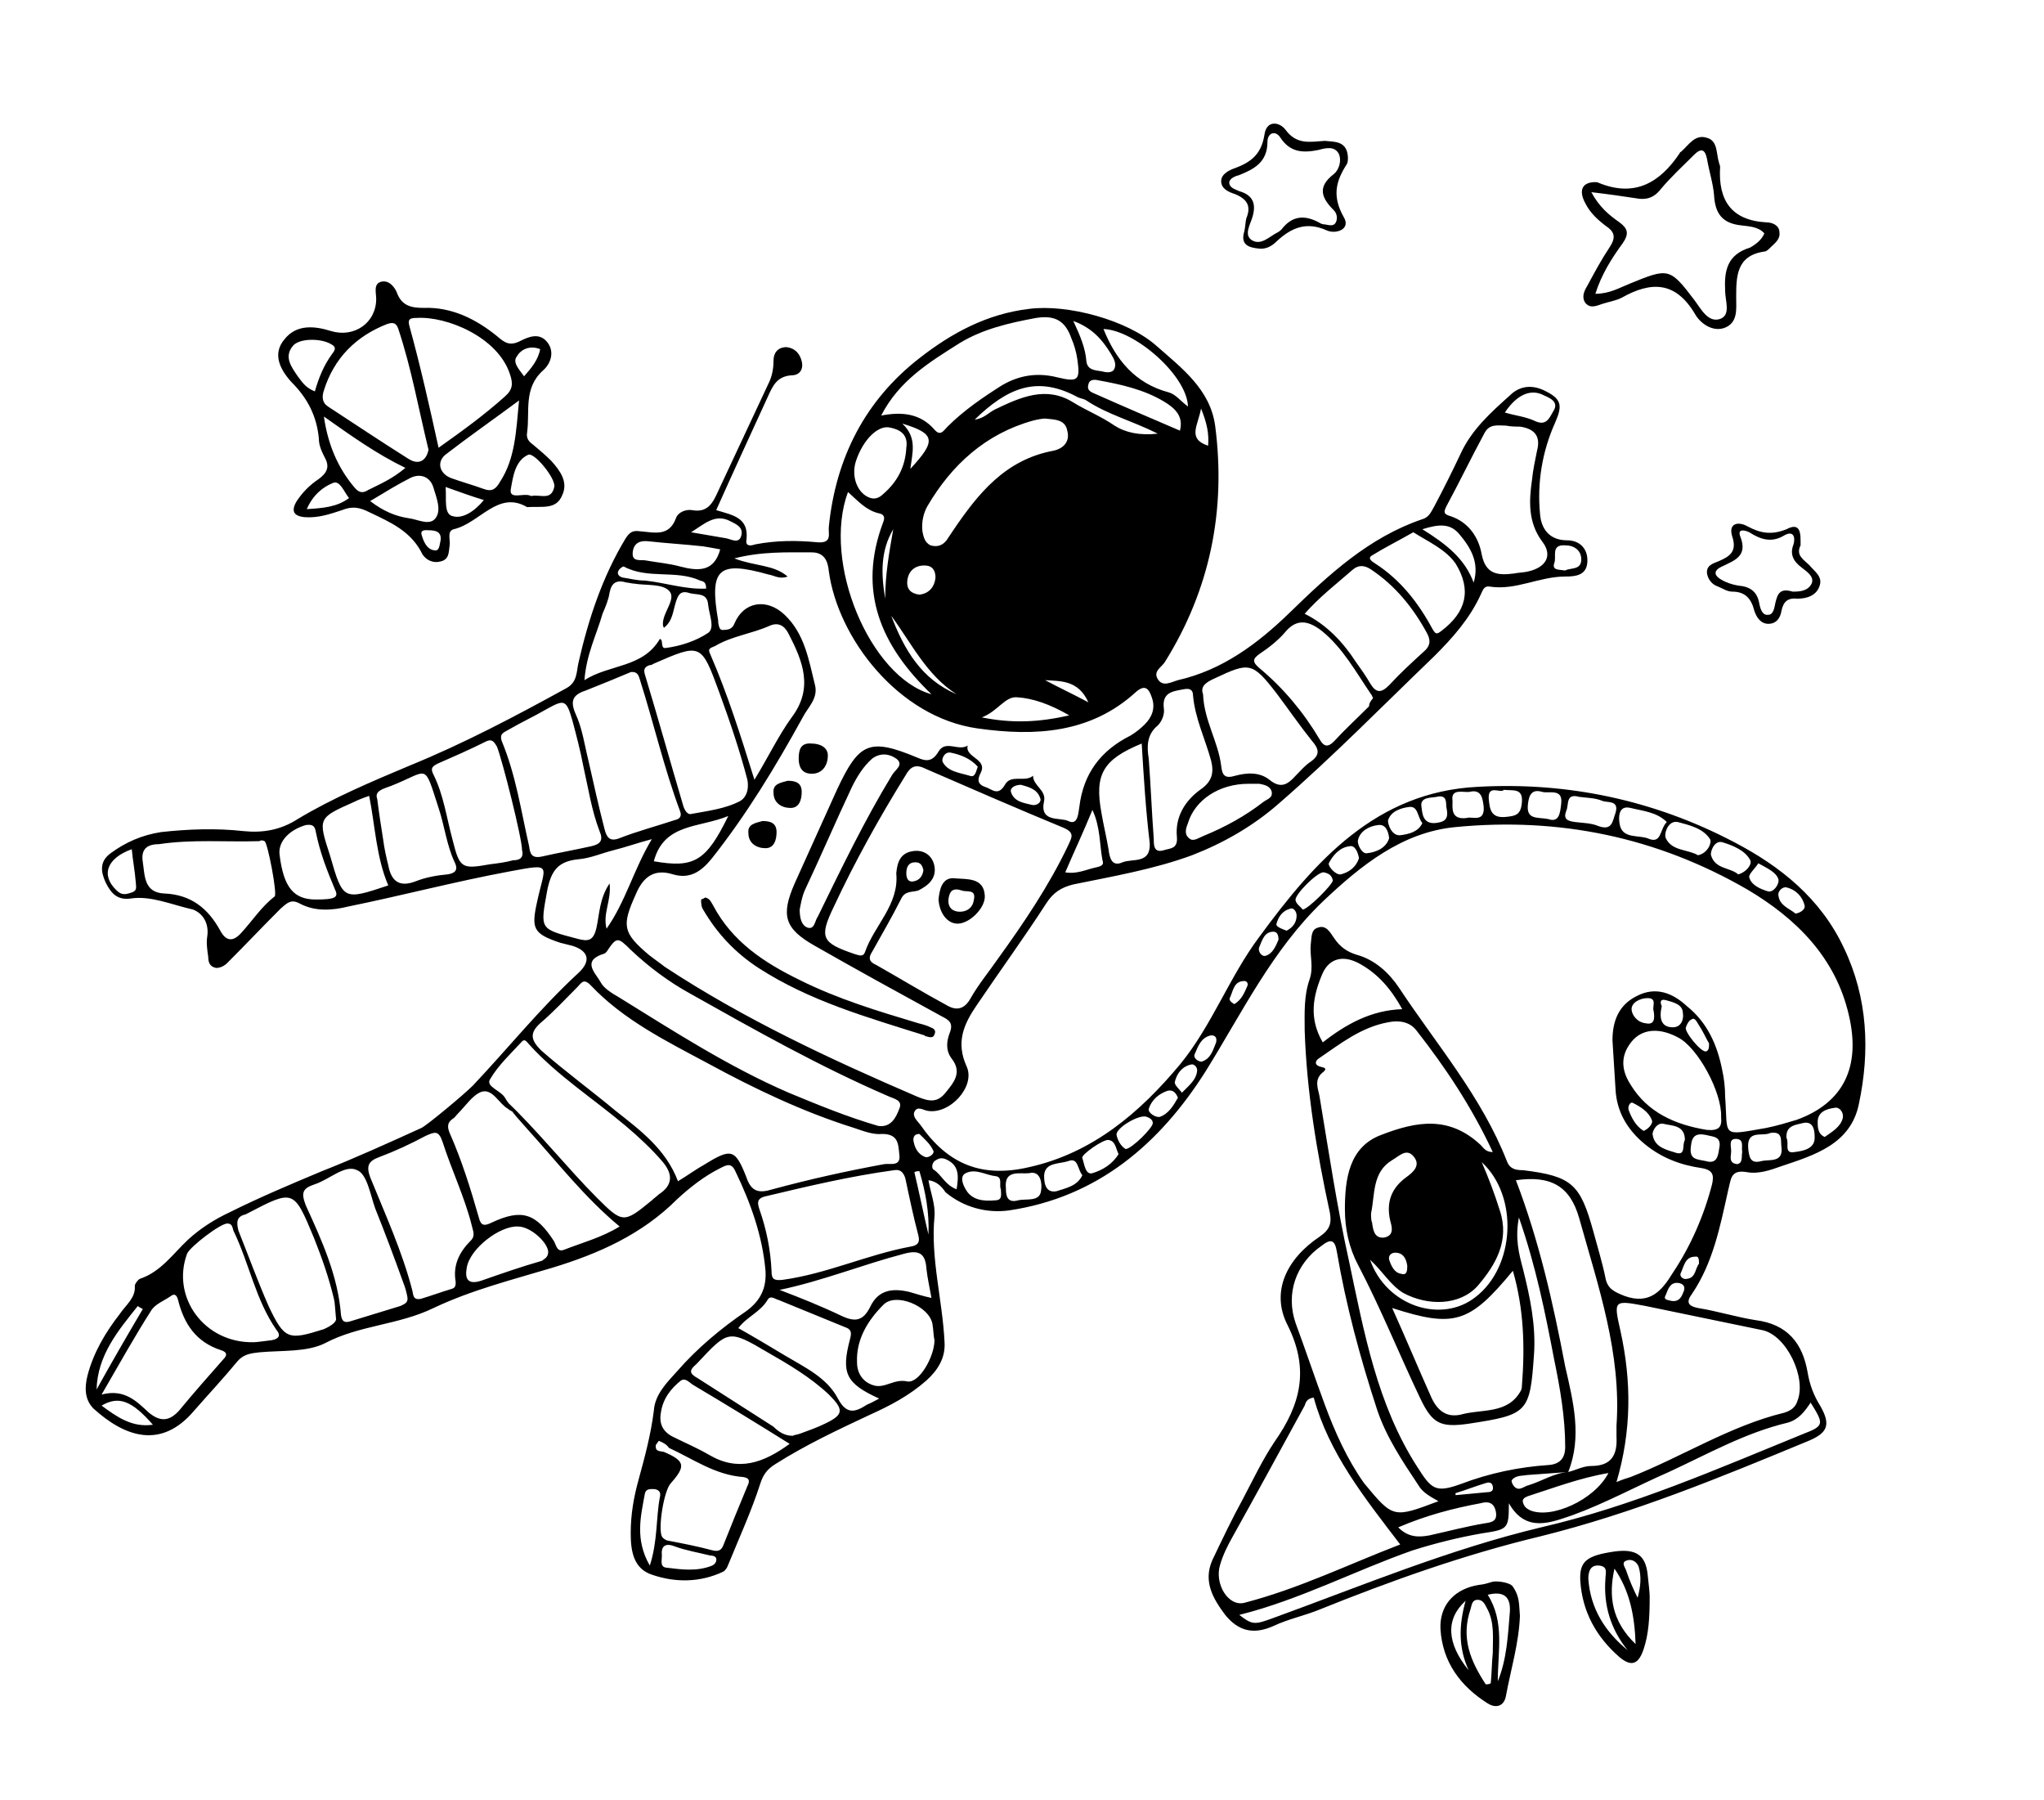 <?xml version="1.0" encoding="utf-8"?>
<!-- Generator: Adobe Illustrator 22.0.1, SVG Export Plug-In . SVG Version: 6.00 Build 0)  -->
<svg version="1.1" id="Layer_1" xmlns="http://www.w3.org/2000/svg" xmlns:xlink="http://www.w3.org/1999/xlink" x="0px" y="0px"
	 viewBox="0 0 203.2 178.9" style="enable-background:new 0 0 203.2 178.9;" xml:space="preserve">
<g>
	<path d="M92.3,117.3c0.2,1.2,0.7,2.4,0.6,3.6c-0.4,4.2,0.8,8.3,1,12.5c0.1,1.6-0.7,2.8-1.8,3.8c-1.7,1.5-3.6,2.5-5.6,3.4
		c-3.2,1.5-6.4,3-9.4,4.9c-0.8,0.5-1.2,1-1.5,1.9c-0.9,2.8-2.1,5.4-3.2,8.1c-0.1,0.3-0.3,0.6-0.5,0.7c-2.3,1.1-4.8,1.1-7.1,0.3
		c-1.8-0.6-2.1-2.3-2.1-4.1c0-1.9,0.3-3.6,0.8-5.4c0.6-2.2,1.2-4.4,1.5-6.8c0.1-1.6,1.3-2.8,2.3-3.9c2-2.3,4.4-4.3,6.9-6
		c1.5-1.1,2-2.4,1.9-4c-0.3-3.5-1.5-6.8-3-9.9c-0.4-0.9-0.9-0.6-1.5-0.3c-1.6,0.8-3,1.9-4.3,3.1c-3.5,3.5-7.8,5.4-12.4,6.8
		c-4,1.2-8,2.2-11.8,4c-3.5,1.7-7.4,1.7-10.8,3.5c-1.8,0.9-4.3,0.7-6.5,0.9c-0.9,0.1-1.6,0.2-2.2,0.9c-1.4,1.7-2.9,3.3-4.3,4.9
		c-3.3,3.9-6.9,2.6-10-0.2c-0.9-0.9-0.9-2.1-0.6-3.3c0.6-2.3,1.8-4.3,3.2-6.1c0.6-0.9,1.6-1.6,1.5-2.8c0-0.2,0.3-0.6,0.5-0.7
		c2.1-0.7,3.3-2.5,4.8-3.9c1.2-1.1,2.6-2,4.1-2.7c3-1.5,6.1-2.8,9.2-4.1c3.3-1.3,6.6-2.8,9.9-4.3c0.6-0.3,4.2-3.3,5.1-4.2
		c3.5-3.7,6.7-7.7,10.5-11.2c1.3-1.2,1-2.2-0.6-2.7c-0.4-0.1-0.8-0.2-1.2-0.3c-2.7-0.9-2.9-1.4-2.3-4.1c0.8-3.7,1.6-3.8-2.7-3
		c-5.4,1-10.7,2.4-16.1,3.5c-1.6,0.4-3.3,0.5-4.8-0.3c-0.9-0.5-1.3,0-1.9,0.5c-1.8,1.8-3.5,3.6-5.3,5.4c-0.3,0.3-0.7,0.5-1.1,0.5
		c-0.6-0.1-0.8-0.5-0.8-1.1c-0.1-0.7-0.2-1.4-0.1-2c0.2-1.3-0.4-2.3-1.4-2.7C17,89.9,15,89,13,89.3c-1.4,0.2-2-0.6-2.5-1.6
		c-0.5-1.1-0.6-2.1,0.5-2.9c1.5-1.1,3.1-1.8,5-2.1c2.7-0.3,5.5-0.4,8.2-0.1c1.9,0.2,3.7-0.1,5.4-1.2c3.5-2.1,7.3-3.7,11.1-5.3
		c5.4-2.2,10.5-4.9,15.6-7.7c1.1-0.6,1-1.6,1.2-2.5c1-4.4,2.4-8.6,4.7-12.4c0.4-0.6,0.7-0.8,1.4-0.7c1.4,0.1,2.9,0.6,3.6-1.3
		c0.2-0.6,1-0.9,1.6-0.8c1.6,0.3,2.1-0.8,2.6-1.9c1.7-3.6,3.4-7.3,5.1-10.9c0.3-0.7,0.4-1.4,0.4-2.1c0-0.7,0.4-1.3,1.3-1.3
		c0.8,0.1,1.3,0.6,1.5,1.4c0.2,0.8-0.2,1.4-1,1.4c-1.5,0.1-1.9,1.1-2.4,2.2c-1.7,3.7-3.4,7.4-5.1,11.2c1.6,0.5,3.3,0.7,3,3
		c-0.1,0.7,0.6,0.5,0.9,0.4c2.1-0.4,4.1-0.4,6.2-0.2c1.5,0.1,1-0.9,1.1-1.6c0.7-6.8,3.6-12.5,9-16.7c3.2-2.5,6.7-4.4,10.9-4.9
		c3.8-0.5,9.8,1.1,12.7,3.7c2.5,2.2,5.3,4.3,5.8,7.9c1.1,8.4-0.5,16.3-5,23.5c-0.3,0.5-1.2,0.9-0.7,1.7c0.5,0.8,1.3,0.3,2,0.1
		c4.4-1,7.9-3.6,11.1-6.7c3.9-3.8,7.9-7.5,13.2-9.3c0.7-0.2,0.9-0.8,1.2-1.3c0.9-1.7,1.8-3.5,2.6-5.2c1.1-2.4,3-4.1,4.9-5.8
		c1-1,2.3-1.1,3.6-0.4c1.6,0.8,1.6,1.5,0.9,3.1c-1.3,2.9-1.8,6-1.5,9.1c0.1,1.3,0.8,2.6,2.7,2.6c1.2,0,2.1,0.8,2,2.2
		c-0.1,1.3-1.2,1.4-2.2,1.4c-2.6,0-4.9,1.4-7.5,1c-0.6-0.1-0.7,0.4-0.9,0.8c-1.1,2.4-2.8,4.3-4.6,6.1c-5.1,4.9-10.1,10-15.4,14.6
		c-2.6,2.3-5.6,4-8.7,5.2c-3.8,1.4-7.9,2.1-11.8,2.9c-1.2,0.3-2,0.8-2.7,1.9c-2.2,3.4-4.6,6.7-6.9,10.1c-1.3,1.9-2.1,3.7-1,6.1
		c0.9,2-1.7,4.8-3.9,4.4c-0.5-0.1-1-0.5-1.3,0.1c-0.2,0.5,0.3,0.9,0.6,1.3c2.7,3.9,6.1,5.3,10.8,4.2c6.3-1.4,11-5.4,15-10.2
		c3.2-3.9,4.9-8.7,7.9-12.7c5.5-7.5,11.6-14.4,21.7-14.9c8.9-0.5,17.5,1.3,25.5,5.5c4.6,2.4,8.6,5.6,10.9,10.5
		c2.4,5,2.6,10.3,1.5,15.5c-0.8,4-4.4,5.1-7.7,6.2c-1.1,0.4-2.3,0.8-3.4,0.6c-1.7-0.3-1.6,0.7-1.9,1.8c-0.8,3.6-1.5,7.2-3.6,10.3
		c-0.6,0.8-0.4,1.2,0.6,1.4c1.9,0.3,3.8,0.9,5.7,1.2c3.2,0.4,4.7,2.3,5.2,5.2c0.2,1.2,0.6,2.3,1.3,3.4c1,1.8,0.7,2.6-1.2,3.4
		c-8.7,3.6-17.4,7.2-26.7,9.5c-7.5,1.8-14.8,4.4-22,7.3c-1.5,0.6-3,0.9-4.5,1.6c-2,0.9-3.5,0.5-4.8-1.1c-1.2-1.6-2.2-3.3-1.3-5.4
		c1-2.1,2-4.2,3.1-6.2c1-1.9,1.9-3.8,3.1-5.6c2.6-3.7,3.5-7.2,1.3-11.6c-1.7-3.3-0.1-6.6,3.2-8.8c1-0.7,1.2-1.3,1-2.4
		c-1.3-6-2.3-12-2.5-18.1c0-1.7-0.1-3.4,0.5-5.1c0.4-1.2,0-2.3,0.1-3.4c0.1-0.7,0-1.5,0.7-1.7c0.8-0.3,1.2,0.4,1.6,1
		c0.6,0.9,1.3,1.4,2.3,1.7c1.8,0.5,3.2,1.8,4.2,3.3c3.7,5.6,8.2,10.8,10.7,17.2c0.3,0.8,0.9,0.9,1.6,0.9c4.9,0.6,5.7,1.4,7,6.1
		c0.4,1.5,0.9,3.1,1.2,4.6c0.2,1.1,0.9,1.4,1.9,1.8c2.5,0.9,3.7-0.5,4.8-2.3c1.8-2.7,3.1-5.7,3.9-8.8c0.2-0.9,0.1-1.4-1-1.6
		c-2.1-0.3-4-1-5.7-2.4c-1.7-1.4-2.8-3.2-2.9-5.5c-0.1-1.6-0.2-3.2-0.3-4.8c0-1.9,0.6-3.5,2.4-4.4c1.9-1,3.6-0.3,5,1
		c2,1.6,3,3.8,3.5,6.3c0.2,0.9,0.3,1.8,0.3,2.7c0.3,4-0.5,3.9,4.1,3.1c1-0.2,2-0.5,3-0.8c4.7-1.7,6.4-5.3,5.2-10.4
		c-1.3-5.7-5.2-9.6-10.1-12.5c-9-5.2-18.7-7.2-29-6.2c-5.3,0.5-9.4,3.8-13.2,7.4c-5,4.8-8,11-11.6,16.8
		c-4.6,7.3-10.8,12.6-19.6,13.9c-2.2,0.3-4.5-0.3-6.3-1.8C93.6,117.9,93.1,117.4,92.3,117.3z M51.3,110.6c-0.3-0.1-0.6-0.2-0.8-0.4
		c-0.9-0.5-1.5-2-2.6-1.7c-0.9,0.3-1.6,1.4-2.4,2.2c-0.2,0.2-0.3,0.4-0.5,0.5c-0.6,0.4-0.5,0.9-0.3,1.4c1.2,2.7,2.1,5.6,2.9,8.4
		c0.2,0.8,0.5,0.9,1.3,0.5c3-1.4,4.4-0.9,6.2,1.9c0.2,0.4,0.3,1.1,1,0.8c1.8-0.7,3.7-1.2,5.5-2.3c-3.5-2.9-6.2-6.4-9.1-9.6
		c-0.5-0.6-2-2.1-2.2-2.9c2.9,2.7,6.2,6.8,9,9.6c2.6,2.6,2.7,2.6,5.5,0.3c0.2-0.2,0.5-0.4,0.7-0.6c1.4-0.9,1.4-2,0.4-3.2
		c-1.1-1.3-2.4-2.5-3.7-3.6c-3.2-2.7-6.8-5-9.6-8.1c-0.2-0.2-0.4-0.6-0.7-0.3c-1.1,1.2-2.4,2.4-3.2,3.8c-0.4,0.7,1.1,1.1,1.5,1.8
		C50.6,109.8,51,110.1,51.3,110.6z M155.9,146.3c0.8-0.2,1.5-0.6,2.3-0.6c2,0,2.6-1.1,2.5-2.9c0-0.4,0-0.7,0-1.1
		c0.5-7.2-1.8-13.8-3.7-20.6c-0.9-3.2-2.8-4.3-6.3-3.8c2.3,6,3.7,12.2,4.9,18.5C156.4,139.3,157.3,142.8,155.9,146.3
		c-1.4,0.1-2.8,0.2-4.1,0.3c-0.5,0.1-1.1,0-1.5,0.5c-0.1,0.1,0.1,0.5,0.2,0.6c0.5,0.6,1,0,1.5-0.1
		C153.3,147.2,154.5,146.4,155.9,146.3z M78.3,57.3c-0.8,0.3-1.3-0.1-1.9-0.2c-5-1.4-5.9-0.6-5,4.6c0,0.1,0,0.1,0,0.2
		c0.1,0.4,0.1,0.8,0.6,0.7c0.4,0,0.8-0.1,1-0.6c0.9-2.2,3.2-2.6,5-0.9c2,1.9,2.4,4.5,3,6.9c0.4,1.4-0.7,2.3-1.2,3.3
		c-2.7,4.9-5.6,9.7-9.1,14.1c-1,1.2-2.1,2-3.8,1.5c-1.9-0.6-3,0.3-3.7,2c-1.4,3.1-1.3,3.8,1.3,6c0.5,0.4,1.1,0.8,1.6,1.2
		c7.9,5.2,16.5,9.2,25.1,12.9c1.2,0.5,2,0.6,2.8-0.4c0.8-1,1.7-2,0.6-3.4c-0.6-0.8-0.5-1.7-0.2-2.5c0.4-1,0-1.3-0.8-1.7
		c-4.2-2.3-8.4-4.6-12.6-7c-3-1.7-3.4-3-2-6.2c1.4-3.1,2.8-6.2,4.2-9.3c2.2-4.7,3.2-5.2,8-3.2c0.9,0.4,1.5,0.4,2.1-0.6
		c0.7-1.2,2,0,2.9-0.6c-0.3,1.2,2,1.3,1.3,2.7c-0.3,0.6-0.4,1.1,0.4,1.4c0.7,0.2,1.3,1,2-0.2c0.6-1.1,2-0.2,2.8-0.9
		c0,1,1.3,1.4,1.1,2.5c-0.5,2.2,1.6,1.6,2.4,2c1,0.5,1-0.9,1.1-1.4c0.4-3.3,2.1-5.6,5.1-7.1c0.5-0.3,1-0.7,1.4-1.1
		c0.7-0.7,1.1-1.6,0.7-2.7c-0.3-0.9-0.7-1.3-1.6-0.5c-4.5,4.1-10,4.4-15.7,3.6c-7.9-1.1-13.9-9-14.8-15.6c-0.1-1.1-0.5-1.9-1.7-1.9
		c-2.5,0-5-0.1-7.7,0.6C75.1,56.3,76.9,56.1,78.3,57.3z M89.1,86.8c0.1-1.1,0.4-2,1.6-2.2c1.1-0.2,2,0.4,2.2,1.5
		c0.2,1.2-0.6,1.9-1.6,2.4c-0.6,0.2-1.3,0-1.7,0.8c-0.9,1.8-1.9,3.5-2.9,5.3c-0.4,0.6-0.3,1,0.4,1.3c2.3,1.3,4.6,2.7,7,4
		c1,0.6,1.8,0.4,2.4-0.7c0.8-1.4,1.8-2.6,2.7-3.9c2.6-3.6,5.1-7.3,7-11.3c0.3-0.7,0.7-1.2-0.4-1.7c-4.6-1.9-9.2-3.9-13.8-5.9
		c-1-0.5-1.5-0.2-2,0.7c-2.6,4.2-5,8.5-7.1,13c-1.5,3.1-1.2,3.6,2,4.7c0.4,0.1,0.9,0.4,1.1-0.2C86.9,92,89.4,89.9,89.1,86.8z
		 M151,121c-0.4,2.1,0,3.6,0.4,5.1c0.7,2.8,1.3,5.6,1.1,8.5c-0.4,5.8-0.6,6-6.5,6.9c-2.8,0.4-3.6,0-4.8-2.5
		c-2.1-4.4-3.9-8.9-6.2-13.3c-0.9-1.7-1.3-3.6-1.3-5.5c0-3,0.4-6.2,3.6-7.4c3.6-1.4,6.8-1.9,9.9,1c0.3,0.3,0.5,0.7,1.2,0.7
		c-2.1-4.5-4.7-8.4-7.6-12.1c-0.7-0.9-1.8-1-2.8-0.8c-2.7,0.5-4.7,2.1-6.9,3.6c-0.3,0.2-0.5,0.6,0.1,0.8c0.3,0.1,0.8,0.1,0.4,0.5
		c-1.1,0.8-0.5,1.8-0.4,2.6c0.9,5.4,1.7,10.8,2.9,16.2c1.5,7.1,2.8,14.3,6.8,20.5c1.4,2.2,1.8,2.6,4.3,1.7c2.9-1.1,5.8-1.7,8.8-1.9
		c1.1-0.1,1.6-0.7,1.6-1.8c0-2.9-0.5-5.8-1.1-8.7C153.6,130.4,152.7,125.9,151,121z M67.4,117.4c1-0.6,1.8-1.2,2.7-1.7
		c2.6-1.6,3-1.5,4.1,1.3c0.5,1.5,1.3,1.6,2.6,1.2c3.7-1,7.3-1.8,11.1-2.5c0.6-0.1,1.7,0.3,1.5-1c-0.1-1-0.1-2-1.7-2
		c-0.9,0.1-1.9-0.3-2.8-0.6c-5.1-1.6-9.9-3.9-14.5-6.4c-4.1-2.2-8.4-4.3-11.7-7.8c-0.7-0.7-0.9-0.2-1.3,0.2
		c-1.2,1.2-2.4,2.5-3.7,3.6c-1.1,1-0.9,1.7,0.1,2.7c2.4,2.1,5,4,7.4,6C63.6,112.3,66.2,114.2,67.4,117.4z M160.7,147.3
		c0.7-0.3,1.1-0.4,1.4-0.5c5.1-2,9.9-5.1,15.3-6.4c0.6-0.2,1.1-0.5,1.3-1.2c0.9-2.3-1.1-6.5-3.5-7c-3.9-0.8-7.7-1.6-11.6-2.4
		c-3.2-0.6-3.2-0.6-2.5,2.5C162.2,137.3,162.2,142.2,160.7,147.3z M130.6,138.9c-0.7,0.1-0.8,0.5-0.9,0.8c-2.4,4.4-4.8,8.8-7.2,13.1
		c-0.5,0.9-0.9,1.7-1.2,2.7c-0.6,1.9,0.8,4.2,2.4,3.8c5.4-1.4,10.3-3.8,15.5-5.8C135.6,148.8,132.1,144.4,130.6,138.9z M87.3,111.9
		c1.3,0.2,1.8-0.9,2.1-1.7c0.4-0.9-0.6-1-1.2-1.3c-6.7-2.9-13.1-6.5-19.5-10.1c-2.2-1.2-4.2-2.7-6-4.4c-1.3-1.3-1.4-1.3-2.4,0.2
		c-0.1,0.1-0.2,0.2-0.3,0.2c-2.2,0.7-0.8,1.9-0.3,2.8c0.3,0.6,1.1,1.1,1.8,1.5c5.5,3.4,10.9,6.9,16.9,9.5
		C81.3,109.8,84.2,111,87.3,111.9z M143,149.2c-0.9-0.5-1.6-0.9-2-1.6c-1.6-2.4-3.2-4.8-4.1-7.5c-1.7-5.2-3.1-10.4-4-15.7
		c-0.2-1.2-0.6-1.3-1.5-0.6c-2.6,1.8-3.6,4.8-2.6,7.7c1,2.7,1.9,5.4,2.9,8.1c1,2.7,2.2,5.4,3.9,7.8
		C138.5,150.9,138.5,150.9,143,149.2z M88.9,116.3c-4.4,0.6-8.6,1.6-12.8,2.6c-0.9,0.2-0.8,0.7-0.6,1.3c0.7,2,1.1,4,1.2,6.1
		c0,0.8,0.2,1,1.1,0.9c4.4-0.6,8.4-2.5,12.7-3.3c0.6-0.1,1-0.3,0.8-1.1c-0.5-1.9-0.9-3.8-1.3-5.7C89.8,116.5,89.5,116.2,88.9,116.3z
		 M62.7,66.8c-1.4,0.6-2.9,1.2-4.4,1.8c-1.2,0.4-1.7,0.9-1.1,2.3c0.7,1.5,0.9,3.1,1.3,4.7c0.5,2.2,1,4.5,1.6,6.8
		c0.2,0.8,0.5,1.3,1.5,0.9c1.8-0.7,3.7-1.2,5.5-1.8c0.5-0.1,0.7-0.4,0.5-0.9c-1.6-4.3-2.6-8.7-4-13.1C63.5,67.2,63.4,66.7,62.7,66.8
		z M138.4,130c1.4,3.1,2.6,6,3.9,8.9c0.6,1.3,1.5,2,2.9,1.7c2.1-0.6,4.7,0,6-2.4c0.1-0.2,0.1-0.4,0.1-0.5c0.3-3.8,0.2-7.6-0.9-11.4
		C146.1,131.5,144.6,132,138.4,130z M41.8,129.1c1-0.3,2.1-0.7,3.1-1c0.4-0.1,0.4-0.4,0.4-0.7c-0.3-1.7,0.4-3,1.5-4.1
		c0.5-0.5,0.2-1,0.1-1.5c-0.7-2.8-2-5.5-2.9-8.3c-0.4-1.2-0.8-1-1.7-0.6c-1.5,0.8-3,1.5-4.6,2.1c-1.1,0.4-1.3,0.9-0.9,2
		c1.5,3.7,3.2,7.4,4.2,11.3C41.1,128.8,41.1,129.2,41.8,129.1z M87.6,41.3c2.1-0.4,3.9-0.2,5.3,1.4c0.6,0.7,0.9,0.1,1.3-0.3
		c1.6-1.6,3.5-2.9,5.4-4.1c1.7-1,3.5-1.3,5.5-0.8c2.1,0.5,2.3,0.3,2-1.8c-0.1-0.7-0.3-1.4-0.6-2.1c-0.6-1.7-1.6-2.3-3.5-2
		c-2.7,0.5-5.3,1.1-7.6,2.5C92.4,36,89.4,37.8,87.6,41.3z M74.3,77.5c-0.7-2.7-1.7-5.7-2.8-8.7c-1.8-4.9-1.8-4.9-6.6-2.8
		c-0.1,0.1-0.2,0.1-0.3,0.1C64,66.3,64,66.6,64.1,67c1.3,4.3,2.5,8.6,3.8,13c0.1,0.4,0.4,1,0.8,0.9c1.6-0.3,3.4-0.5,4.9-1.3
		C74.1,79.3,74.5,78.6,74.3,77.5z M149.7,42.3c-0.8,0-1.6-0.2-2.1,0.7c-1.3,2.4-2.5,4.9-3.8,7.3c-0.3,0.6-0.3,0.8,0.4,1
		c1.8,0.6,2.8,2.1,3.1,3.8c0.4,2,1.6,2.1,3.2,1.9c0.5-0.1,1-0.1,1.4-0.2c1.8-0.4,2.5-1.6,1.4-3c-1.4-1.9-1.3-4-1-6.1
		c0.1-1,0.3-1.9,0.5-2.9c0.4-1.5-0.3-2.2-1.7-2.4C150.7,42.4,150.2,42.4,149.7,42.3z M54,85.1c1.3-0.3,3-0.6,4.8-1
		c0.9-0.2,1.2-0.6,0.8-1.5c-0.8-2.1-1.1-4.2-1.6-6.4c-0.3-1.6-0.7-3.1-1.1-4.6c-0.6-2.1-0.8-2.1-2.6-1.1c-1.2,0.7-2.5,1.3-3.7,2
		c-0.5,0.3-1,0.4-0.7,1.2c1.4,3.4,1.9,6.9,2.7,10.4C52.7,84.8,52.8,85.4,54,85.1z M40.5,128.9c-0.1-0.5-0.2-0.9-0.4-1.4
		c-0.9-2.5-1.8-4.9-2.8-7.4c-0.5-1.4-0.8-3.4-1.8-3.8c-1.2-0.6-2.7,0.9-4.2,1.4c-1.2,0.4-1.4,0.8-0.9,2.1c1.6,3.5,3.2,7,3.5,10.9
		c0.1,0.7,0.4,0.8,1,0.6c1.6-0.5,3.3-1,4.9-1.5C40.2,129.6,40.6,129.5,40.5,128.9z M14.2,85.7c0.2,1.3,0.1,3,2.1,3.1
		c2.7,0.1,4.4,1.5,5.6,3.7c0.6,1.1,1.3,1.1,2.1,0.2c1.1-1.2,2-2.6,3.3-3.6c0.3-0.2-0.7-5.4-1-5.5c-0.2-0.1-0.4-0.1-0.5,0
		c-3.3,0.1-6.7-0.2-10,0.3C14.5,83.9,14,84.5,14.2,85.7z M119.6,69c0.1,2.6,1.5,4.7,1.8,7.1c0.1,1,0.4,1.3,1.4,1
		c1.1-0.3,2.4-0.4,3.4,0.4c1.1,0.9,1.8,0.5,2.6-0.4c0.5-0.5,0.9-1,1.5-1.4c1-0.7,0.8-1.3,0.1-2.1c-1.2-1.5-2.3-3.1-3.5-4.7
		c-2.4-3.1-2.7-3.1-6.1-1.5C119.9,67.8,119.3,68.2,119.6,69z M75,77.5c1.4-2.3,2.4-4.4,3.7-6.2c2.2-2.9,1.1-5.6-0.3-8.3
		c-0.4-0.8-1-1.2-1.9-0.8c-1.8,0.8-3.7,1-5.4,2c-0.4,0.2-0.8,0.2-0.5,0.8C72.3,68.9,73.6,73,75,77.5z M33.4,131
		c-0.1-1-0.1-1.5-0.2-1.9c-0.5-2.1-1.2-4.1-2-6.1c-2-4.8-2-4.8-6.6-2.4c-0.1,0-0.1,0.1-0.2,0.1c-0.9,0.2-0.9,0.8-0.7,1.6
		c1,2.5,1.9,5,3,7.5c1.6,3.4,2,3.4,5.5,2.3C33.1,131.7,33.5,131.3,33.4,131z M129.7,61c2.2,1.1,3.8,2.8,5.1,4.8
		c0.5,0.7,1,1.4,1.4,2.1c0.6,1,1.1,1,1.9,0.2c1.1-1.2,2.2-2.2,3.4-3.3c0.6-0.5,0.8-1,0.4-1.8c-1.4-2.6-3.2-4.8-5.6-6.4
		c-0.6-0.4-1.2-0.5-1.8,0C132.9,58,131.2,59.3,129.7,61z M123.2,160.5c1.3,1,1.5,1,3.4,0.3c8.8-3.2,17.4-6.8,26.6-9
		c9.1-2.1,17.5-5.8,26.1-9.3c2.1-0.8,2-1,0.7-3.1c-0.6,0.9-1.2,1.7-2.3,2c-4.2,1-7.9,3.1-11.8,4.9c-3.2,1.4-6.3,3.1-9.6,4.3
		c-2.1,0.7-4.6,1.8-6.3-1.2c0,2.6-0.1,2.6-2.7,3c-2.3,0.4-4.7,1-6.9,1.7C134.7,156.1,129.2,159,123.2,160.5z M78.8,142.7
		c0.2-0.1,0.4-0.1,0.7-0.2c0.8-0.3,1.7-0.6,2.5-1c1.9-0.9,1.9-1.4,0.4-2.9c-1.8-1.7-4-3-6.1-4.2c-3.9-2.3-3.9-2.2-7,1.1
		c0,0-0.1,0.1-0.1,0.1c-0.7,0.6-0.7,0.9,0.2,1.4c2.5,1.6,5,3.2,7.5,4.8C77.4,142.3,78,142.7,78.8,142.7z M10.1,138.6
		c2.3-0.6,3.5,0.7,4.7,1.8c1.1,0.9,2,0.9,3-0.2c1.4-1.7,2.9-3.4,4.4-5.1c0.4-0.4,0.4-0.7-0.2-0.9c-2.5-0.8-3.7-2.6-4.3-5
		c-0.1-0.4-0.3-0.7-0.7-0.4c-0.7,0.5-1.6,0.8-2,1.5C13.4,132.8,11.9,135.5,10.1,138.6z M51.9,84.5c0-1.2-2-9.1-2.5-10.3
		c-0.3-0.5-0.5-0.8-1.1-0.5c-1.6,0.8-3.2,1.5-4.8,2.2c-0.6,0.3-0.7,0.5-0.4,1.1c1,2,1.3,4.3,1.9,6.5c0.7,2.8,0.9,2.9,3.7,2.4
		c0.8-0.1,1.6-0.2,2.3-0.4C51.6,85.5,52.1,85.3,51.9,84.5z M136.5,69.4c-0.1-0.2-0.1-0.3-0.2-0.4c-1.5-2.2-2.8-4.6-4.9-6.3
		c-1.3-1-2.5-1.3-3.7,0.2c-0.7,0.8-1.6,1.5-2.5,2.1c-0.7,0.5-0.7,0.8,0,1.4c2.4,2,4.4,4.4,6,7.1c0.4,0.7,0.8,0.8,1.4,0.2
		c1.1-1.2,2.3-2.3,3.5-3.5C136.1,69.9,136.3,69.6,136.5,69.4z M65.6,63.5c0.4,0.1,0,1,0.6,0.9c1.5-0.2,3-0.7,4.2-1.5
		c0.7-0.5,0.1-1.8,0-2.8c-0.1-1.3-1.2-0.9-2-1.2c-0.8-0.2-1,0.3-1.2,0.9c-0.3,0.9-0.3,1.9-1.2,2.6c-0.1-0.2-0.1-0.3-0.1-0.4
		c0-1.2,1.4-2.5,0.6-3.3c-0.7-0.7-2.3-0.5-3.5-0.7c-0.2,0-0.5-0.1-0.7-0.1c-1-0.3-1.5,0-1.7,1c-0.1,0.7-0.4,1.4-0.7,2.1
		c-0.6,2.1-1.6,4-1.8,6.6C60.6,66,63.9,66.4,65.6,63.5z M25.2,133.4c0.3,0,1-0.1,1.8-0.2c0.6-0.1,1-0.4,0.5-1
		c-2.1-3-2.7-6.6-4.3-9.9c-0.1-0.3-0.1-0.7-0.6-0.7c-0.7,0-3.7,2.3-4,3C17,128.9,20.3,133.5,25.2,133.4z M114.2,75.4
		c0.2,2.7,0.3,5.3,0.5,8c0,0.6,0,1.4,1,1.1c0.6-0.2,1.4-0.1,1.3-1.3c-0.2-2,0.8-3.6,2.3-4.7c1.2-0.8,1.4-1.7,1.1-2.9
		c-0.6-2.2-1.6-4.2-1.8-6.5c0-0.6-0.4-0.7-0.9-0.6c-1.1,0.2-2.2,0.3-2,1.9c0.1,0.6-0.2,1.3-0.6,1.7C114,73,114,74.2,114.2,75.4z
		 M171.1,111c0.1-2.4-2.3-6.9-4.3-7.9c-1.7-0.9-3.3-0.9-4.4,0.2c-1.2,1.3-1.4,2.8-0.3,4.5c1.7,2.8,4.5,4,7.6,4.5
		C170.9,112.4,171.2,112,171.1,111z M103.9,41.6c-0.3,0-0.8,0.1-1.2,0.2c-4.7,1.3-8.1,4.4-10.5,8.5c-0.4,0.7-0.6,1.6-0.5,2.5
		c0.1,0.5,0.2,1.1,0.8,1.4c0.7,0.2,1.2,0,1.6-0.5c0.2-0.3,0.4-0.6,0.6-0.9c2.5-3.7,5.2-7.1,10-8c1-0.2,1.7-0.9,1.4-2
		C105.9,41.7,104.9,41.7,103.9,41.6z M64.8,83.4c-1.5,0.4-2.6,0.8-3.8,1.1c-1.2,0.3-2.3,0.8-3.5,0.9c-2,0.2-2.7,1.1-3.1,3.1
		c-0.7,3.9-0.8,3.8,3,4.8c1.1,0.3,1.6,0.2,1.9-1.1c0.3-1.4,0.3-2.9,1.3-4.4c0.2,1.7-0.7,3-0.3,4.5C62.2,89.6,63,86.4,64.8,83.4z
		 M37.5,79.4c0.2,1.6,0.4,2.8,0.6,4.1c0.1,0.8,0.3,1.7,0.5,2.5c0.3,1.6,1.1,2.2,2.7,1.6c1-0.4,2.1-0.6,3.2-0.7
		c0.7-0.1,1.1-0.4,0.7-1.2c-0.8-1.7-1-3.6-1.6-5.4c-1.5-4.6-0.9-3.7-4.7-2.2C38.1,78.4,37.2,78.6,37.5,79.4z M87.4,139
		c-3.3-1.5-3.8-2.5-2.9-5.9c0.2-0.7,0.1-1-0.5-1.2c-2.2-0.9-4.4-1.8-6.6-2.7c-0.4-0.1-0.8-0.5-1.1,0c-0.7,1.2-2.1,1.7-2.9,2.8
		c1.6,0.9,3.1,1.8,4.6,2.7c2,1.2,4.2,2.2,5.3,4.3c0.9,1.7,1.8,1.3,2.9,0.6C86.7,139.4,87,139.2,87.4,139z M65.5,143.2
		c-0.1,0.1-0.2,0.3-0.3,0.4c-0.1,0.7,0.4,0.6,0.8,0.7c2.1,0.9,2.2,1.4,0.7,3.1c-0.7,0.7-1.3,4.5-0.9,5.3c0.1,0.2,0.3,0.3,0.5,0.4
		c1.6,0.3,3.1,0.6,4.6,1c0.5,0.1,0.8,0,1-0.5c0.8-2,1.6-4,2.4-5.9c0.2-0.4,0.3-0.8-0.4-0.9c-2.8-0.2-5-1.8-7.4-2.9
		C66.3,143.6,66,143.4,65.5,143.2z M78.5,143.5c-3.2-2-6.3-3.9-9.5-5.8c-0.4-0.2-0.8-0.8-1.3-0.5c-1,0.8-1.8,1.8-2,3.2
		c-0.2,1.1,0.2,1.9,1.2,2.4c1.2,0.6,2.4,1.1,3.6,1.8C73.4,146.3,75.9,145.4,78.5,143.5z M92.9,133.2c-0.1-0.4-0.1-1-0.2-1.6
		c-0.3-1.8-3.7-3.2-4.9-1.9c-1.5,1.5-2.7,3.4-2.6,5.7c0,1.1,0.6,2,1.7,2.3c1.1,0.3,2-0.7,3.3-0.4C91.4,137.5,92.9,134.8,92.9,133.2z
		 M140.5,52.9c-1.4,0.8-2.8,1.5-4.1,2.3c-0.5,0.3,0,0.6,0.3,0.8c2.5,1.6,4.3,3.9,5.7,6.5c0.3,0.5,0.4,0.6,0.9,0.2
		c2.5-1.9,3-4.1,1.4-6.7C143.7,54.6,142.1,53.9,140.5,52.9z M77.5,128.2c2.1,0.8,4.1,1.6,6.2,2.6c1.3,0.6,2.1,0.5,2.8-0.9
		c0.8-1.7,2.2-1.9,3.9-1.5c0.7,0.2,1.3,0.4,2.2,0.6c-0.2-1.1-0.4-2-0.5-2.9c-0.1-1.5-0.7-1.9-2.2-1.5
		C85.7,125.7,81.8,127.3,77.5,128.2z M84.3,48.9c-2.6,7,2.2,18.4,8.3,20.1c-5-4.8-7.4-10.2-4.8-17.1c0.2-0.5,0.1-0.8-0.5-0.9
		C86.1,50.7,85.3,49.8,84.3,48.9z M113.5,73.9c-3.9,1.6-4.7,3.1-4,6.9c0.2,1.2,0.5,2.4,0.7,3.6c0.1,0.8,0.3,1.8,1.4,1.3
		c1-0.4,2.8,0.2,2.7-1.9C113.9,80.5,113.7,77.2,113.5,73.9z M79.5,90.4c0,0.9,0.2,1.6,0.8,1.8c0.7,0.2,0.7-0.7,1-1.1
		c2.3-4.7,4.6-9.5,7.4-14.1c0.3-0.5,1.2-1,0.4-1.6c-0.7-0.5-1.6-0.6-2.4,0c-0.9,0.8-1.5,1.8-2,2.8c-1.6,3.4-3.1,6.9-4.7,10.3
		C79.7,89.2,79.6,89.9,79.5,90.4z M38.6,88c-1.2-2.8-1.3-5.9-1.9-8.9c-0.6,0.2-1.1,0.4-1.5,0.6c-3.6,1.6-3.6,1.6-2.4,5.3
		C34.1,89.5,34.1,89.5,38.6,88z M131.5,103.6c2.3-1.8,4.8-3.2,7.9-3.3c-1.1-2-2.4-3.5-4.2-4.5c-1.6-0.9-3-0.6-3.7,0.9
		C130.5,99,130.1,101.2,131.5,103.6z M31.4,89.4c1.9,0,2.3-0.2,1.9-1c-0.8-1.9-1.5-3.7-1.9-5.7c-0.1-0.6-0.3-0.8-1-0.7
		c-1.7,0.5-2.8,1.7-2.6,3C28.2,88.2,29.2,89.4,31.4,89.4z M54.5,124.4c-0.1-1-1.8-2.5-3-2.5c-1.8-0.1-4.8,2.2-5.1,4.1
		c-0.2,1.1,0.1,1.7,1.4,1.3c2-0.7,4-1.4,6.1-2C54.1,125.1,54.5,125,54.5,124.4z M90.1,44.5c0.2-1.3-0.6-1.8-1.6-2
		c-1.2-0.3-2.7,1.2-3.4,3.3c-0.5,1.5,0.1,3.1,1.2,3.6c0.6,0.3,1.1,0.1,1.5-0.3C89.2,47.9,90,46.4,90.1,44.5z M124.1,77.9
		c-2.9,0-5.3,1.6-6,3.9c-0.2,0.5-0.4,1.1,0.1,1.5c0.4,0.4,0.9,0,1.4-0.2c2.2-0.9,4.2-2,6-3.4c0.4-0.3,1-0.4,0.8-1.1
		c-0.2-0.5-0.7-0.6-1.2-0.7C124.7,77.9,124.2,77.9,124.1,77.9z M118.1,40.4c-0.1-3.1-5.3-7.6-8.4-7.7c1.2,3,3.1,5.4,6.5,6.3
		C116.9,39.2,117.4,39.9,118.1,40.4z M72.4,81.1c-2.9,1.2-6.4,0.7-7.4,4.5C69,86.3,70.2,85.6,72.4,81.1z M117.3,42.8
		c0.4-1.5-0.6-2.3-1.6-2.9c-2-1.2-4.3-1.7-6.5-2.1c-0.4-0.1-0.9-0.1-1,0.4c-0.2,0.7,0.4,0.8,0.8,1C111.7,40.4,114.5,41.6,117.3,42.8
		z M147.3,115.5c0.7,1.6,1.3,3.2,1.8,4.8c1,3-0.4,5.4-2.2,7.5c-1.8,2-5,2-7.4,0.7c-1.3-0.8-2-2.1-3.3-3.3c1.6,4.6,7.1,6.4,10.5,3.7
		C150.6,125.9,151,118.9,147.3,115.5z M71.6,54.6c-0.5-0.1-1.1-0.2-1.7-0.3c-1.8-0.2-3.6-0.3-5.4-0.5c-0.8-0.1-1.5,0.1-1.6,1.1
		c-0.1,1,0.8,0.7,1.3,0.8c1.1,0.2,2.3,0.3,3.4,0.6C69.5,56.8,71,56.8,71.6,54.6z M136.3,120.6c0,0.3,0,0.7,0.1,0.9
		c0.1,0.7,0.2,1.6,1.2,1.5c1-0.2,0.8-1,0.6-1.7c-0.4-1.8,0.1-3.2,1.6-4.3c0.7-0.5,1.5-1.2,0.7-2.1c-0.7-0.8-1.4,0-2.1,0.4
		C136.4,116.5,136.7,118.7,136.3,120.6z M139,151.8c1,1,2,1,3.1,0.8c1.8-0.4,3.7-0.9,5.5-1.2c0.7-0.1,1.3-0.2,1.1-1.2
		c-0.2-0.9-0.8-1-1.5-0.8C144.5,149.9,141.8,150.6,139,151.8z M159.9,146.4c-2.9,0.5-5.5,1.5-8,2.3c-0.3,0.1-0.6,0.3-0.5,0.6
		c0.1,0.4,0.3,0.6,0.7,0.8C154.2,151,158.5,149.1,159.9,146.4z M96.9,41.7c0.9-0.1,1.4-0.7,2-1c2.5-1.2,5.1-2.4,7.8-0.7
		c1.3,0.8,2.8,1.4,4.1,2.3c1.1,0.7,2.5,1,4.3,0.8c-2.6-1.3-5-1.9-7.1-3.3c-0.3-0.2-0.7-0.2-1-0.4C103,37.3,100.1,38.6,96.9,41.7z
		 M106.3,71.1c-1.9-1.1-3.6-1.7-5.2-1.8c-1.2-0.1-1.9,1.4-3.5,2C100.6,71.9,103.2,71.8,106.3,71.1z M157,79.2
		c-1.4-0.4-1,0.8-1.3,1.4c-0.3,0.8,0.1,1,0.9,1.1c0.8,0.1,1.6,0.1,2.3,0.4c1.4,0.5,1.4-0.5,1.7-1.3c0.4-1.3-0.8-1-1.3-1.2
		C158.6,79.3,157.8,79.3,157,79.2z M108.6,80.5c-0.9,2.2-1.8,4.1-2.7,6.2c1.2,0.2,2.1-0.3,3.1-0.5c0.4-0.1,0.8-0.2,0.6-0.7
		C109.3,83.9,109.4,82.2,108.6,80.5z M64.6,155.6c0.8-2.5,0.6-4.7,1-6.8c0.1-0.4,0-0.7-0.5-0.8c-0.4,0-0.9-0.1-1,0.5
		C63.7,150.7,63.1,153,64.6,155.6z M65.8,154.6c0,0.5-0.2,1.1,0.4,1.2c1.6,0.2,3.1,0.4,4.6-0.2c0.2-0.1,0.4-0.3,0.4-0.5
		c0.1-0.4-0.3-0.5-0.6-0.5c-1.2-0.3-2.4-0.5-3.5-0.9C66.1,153.3,65.7,153.7,65.8,154.6z M165.7,81.7c-1-1-2.4-1.1-3.6-1.4
		c-1.2-0.3-1.2,0.9-1.1,1.5c0.2,1.7,2,1.1,3,1.6C165.2,83.8,165,82.4,165.7,81.7z M149.6,41c1,0.3,2,0.4,2.9,0.8
		c1.2,0.6,1.5-0.2,1.9-0.9c0.6-0.9-0.2-1.3-0.9-1.6C152.2,38.6,150.8,39.2,149.6,41z M106.7,31.9c0.7,1.5,1.2,2.7,1.3,4
		c0.1,0.9,0.9,0.9,1.5,1c0.4,0.1,0.9,0.2,1.2-0.1c0.4-0.6,0-1.2-0.3-1.7C109.6,33.8,108.6,32.6,106.7,31.9z M146.5,57.9
		c0.6-2-0.3-3.5-1.5-4.9c-0.9-1-2-0.9-3.6-0.4C143.8,54.1,145.6,55.5,146.5,57.9z M168.8,85c1-0.2,1.4-1.3,1.2-1.6
		c-0.7-1.1-2.1-1.4-3.2-1.7c-1-0.2-1.4,1.2-1.2,1.6C166.2,84.6,167.8,84.4,168.8,85z M13.1,84.4c-2.5,0.9-3.1,2.6-1.5,4.1
		c0.5,0.5,0.9,0.4,1.5,0.2c0.6-0.2,0.4-0.6,0.4-1C13.4,86.5,13.2,85.5,13.1,84.4z M99.5,118.2c-0.2-0.4,0.2-1.2-0.5-1.3
		c-1-0.1-2-0.8-3-0.3c-0.6,0.3-0.3,1.1,0,1.6c0.6,1.1,1.8,1.2,2.9,1.1C99.7,119.3,99.5,118.7,99.5,118.2z M100,118.1
		c0,0.7,0.1,1.5,1.2,1.2c0.8-0.2,2.2,0.2,2.3-1c0.1-0.6,0-2-1.2-1.7C101.4,116.7,99.8,116.2,100,118.1z M107.6,116.8
		c-0.5-0.6-0.4-1.8-1.4-1.4c-0.9,0.3-2.3,0.1-2.4,1.4c0,0.5,0,1.8,1.2,1.6C105.9,118.1,107.1,117.9,107.6,116.8z M9.6,138.1
		c1.5-2.7,3-5.3,4.6-8c-0.2-0.1-0.4-0.2-0.5-0.3C11.7,132.3,9.7,134.7,9.6,138.1z M172.8,86.9c0.8-0.2,1.4-1,1.2-1.4
		c-0.5-1-1.8-1.5-2.8-1.8c-0.8-0.2-1.2,1-1.1,1.3C170.5,86.4,172,86.2,172.8,86.9z M176,112.6c-0.8,0.4-2.4-0.4-2.2,1.6
		c0.1,0.8,0.2,1.5,1.3,1.2c0.8-0.2,2.2,0.2,2-1.4C177,113.4,177.3,112.4,176,112.6z M149.5,78.5c-0.3,0.4-1.6-0.6-1.5,0.9
		c0.1,1,0.2,1.9,1.6,1.8c1.1-0.1,1.6-0.2,1.7-1.5C151.4,78.3,150.4,78.6,149.5,78.5z M153.9,81.4c1.1,0.4,1.2-0.6,1.3-1.5
		c0.2-1.6-1.2-1-1.9-1.2c-1-0.3-1.3,0.3-1.4,1.2C151.7,81.5,152.8,81.2,153.9,81.4z M111.2,114.7c-0.3-0.6-0.3-1.3-1-1.4
		c-0.5-0.1-2.8,1.5-2.6,1.8c0.2,0.6,0.3,1.7,1,1.5C109.6,116.3,110.6,115.7,111.2,114.7z M70.2,58.5c0-0.7-0.3-0.7-0.6-0.8
		c-2.4-1.1-5.2-0.1-7.6-1.4c-0.1,0-0.4,0.2-0.5,0.4c-0.2,0.3,0,0.6,0.4,0.7c0.7,0.1,1.4,0.3,2.2,0.3C66.1,57.9,68.1,58.6,70.2,58.5z
		 M145.8,81.3c0.5-0.2,1.8,0.5,1.7-1.1c-0.1-0.8-0.2-1.8-1.4-1.5c-0.6,0.1-1.9-0.4-1.7,0.9C144.4,80.3,144.2,81.5,145.8,81.3z
		 M68.7,52.9c1.2,0.2,2.3,0.4,3.5,0.6c0.5,0.1,1.3,0.6,1.5-0.3c0.2-0.8-0.5-1.1-1.1-1.4C71.1,51,70,52.1,68.7,52.9z M129.5,90.4
		c0.5,0,3-2.5,3-2.9c-0.1-0.5-0.4-0.7-0.9-0.8c-0.6-0.1-3,2.3-2.8,2.8C128.9,89.9,129.3,90.1,129.5,90.4z M167.5,113.3
		c0-1.5-1.3-1.4-2.1-1.6c-0.7-0.2-1.2,0.8-1.1,1.1c0.2,1.3,1.5,1.5,2.4,1.8C167.6,114.8,167.2,113.8,167.5,113.3z M141.4,81.8
		c-0.5-0.6-0.4-1.7-1.3-1.6c-0.8,0.1-1.8,0.4-2.1,1.3c-0.1,0.2,0.3,1.7,1.3,1.5C140,82.9,141,82.7,141.4,81.8z M95.1,69
		c-3-1.9-4.5-5.1-6.5-7.8C89.9,64.6,91.6,67.5,95.1,69z M170.9,114.2c0.3-1.3-0.6-1.2-1.3-1.4c-1-0.2-1.4,0.1-1.5,1.1
		c-0.2,1.4,0.6,1.3,1.5,1.5C170.6,115.7,170.8,115,170.9,114.2z M177.6,113.1c0.3,0.5-0.3,1.6,0.8,1.4c0.8-0.1,2-0.3,2-1.4
		c0-0.5,0-1.7-1.1-1.5C178.6,111.8,177.5,111.8,177.6,113.1z M15.2,141.6c-2.1-2.4-3.4-2.9-5.1-1.9
		C11.6,140.8,13.1,141.9,15.2,141.6z M111.9,114.2c0.6,0,2.8-2.2,2.7-2.6c0-0.3-0.3-0.5-0.6-0.6c-0.7-0.3-3.1,1.1-3,1.8
		C111.1,113.3,111.4,113.9,111.9,114.2z M91.4,59.1c0.9-0.1,1.5-0.7,1.6-1.7c0-0.7-0.3-1.2-1.1-1.2c-1,0-1.6,0.6-1.7,1.5
		C90.1,58.6,90.6,59,91.4,59.1z M138.1,83.3c-0.1-0.8-0.4-1.4-1.1-1.3c-0.9,0.1-1.8,0.6-2,1.5c-0.1,0.4,0.4,1.4,0.9,1.3
		C136.8,84.7,137.8,84.3,138.1,83.3z M135.1,85.3c-0.1-0.6-0.4-1.3-0.9-1.2c-1,0.1-1.7,0.9-2.1,1.7c-0.1,0.3,0.7,1.2,1.2,1.1
		C134.1,86.7,134.8,86.2,135.1,85.3z M143.8,80.3c-0.1-0.3,0.2-1.4-1-1.1c-0.5,0.1-1.6,0-1.5,0.9c0.1,0.7,0.1,1.8,1.4,1.7
		C143.4,81.7,144.1,81.6,143.8,80.3z M155.6,56.7c0.5-0.3,1.6,0,1.6-1.1c0-0.9-0.7-1.4-1.6-1.4c-1.5-0.1-0.8,1.2-1.1,1.8
		C154.3,56.7,155,56.6,155.6,56.7z M97.2,76.2c-0.7-0.8-1.7-1.2-2.7-1.4c-0.6-0.1-0.9,0.6-0.8,0.9c0.5,1,1.7,1.1,2.7,1.4
		C96.9,77.3,97,76.8,97.2,76.2z M174.8,85.8c-0.3,0.5-1,1.1-0.9,1.4c0.2,0.8,1.2,1.2,1.9,1.4c0.5,0.1,1.1-0.7,1-1.2
		C176.6,86.7,175.7,86.3,174.8,85.8z M89.7,42.1c1.5,1.4,1,2.9,0.8,4.5C93.1,43.8,93,43.1,89.7,42.1z M165.2,100
		c-0.3,1.3,0,2.1,1.1,2.1c0.9,0,1.1-0.9,1-1.4c0-0.9-1-1.1-1.7-1.3C164.8,99.2,165.2,100,165.2,100z M181.4,113
		c0.7-0.5,1.6-1,1.8-1.9c0.1-0.5-0.3-1.1-0.8-1c-0.8,0.1-1.7,0.4-1.7,1.4C180.7,112,180.7,112.7,181.4,113z M95.1,118.2
		c0.2-1.3,0.3-2.4-1.1-3c-0.5-0.2-0.8,0-1.1,0.2c-0.3,0.3-0.3,0.8,0,0.9C93.6,116.8,94,117.8,95.1,118.2z M164.4,100.5
		c-0.2-0.4,0.4-1.3-0.6-1.3c-0.7,0-1.6,0.4-1.6,1.1c0,0.5,0.5,1.3,1.4,1.4C164.5,101.9,164.5,101.2,164.4,100.5z M178.5,90.8
		c0.6-0.1,1-0.5,0.9-0.8c-0.2-0.9-0.9-1.6-1.8-1.8c-0.4-0.1-0.9,0.4-0.8,0.8C176.9,90,177.9,90.3,178.5,90.8z M169.9,103.7
		c-0.3-0.5-0.6-1.2-1-1.8c-0.2-0.3-0.4-0.8-0.7-0.6c-0.3,0.1-0.5,0.5-0.6,0.8c-0.2,0.4,1.5,2.5,2,2.4
		C169.9,104.4,169.9,104.1,169.9,103.7z M117.1,109.1c-0.2-0.5-0.5-0.8-1-0.7c-0.9,0.3-1.6,0.9-1.9,1.8c-0.1,0.4,0.7,0.9,1.1,0.8
		C116.2,110.7,116.7,109.8,117.1,109.1z M101.5,78c-0.6,0-1.1,0.3-1,0.7c0.3,1,1.3,1.1,2.1,1.3c0.5,0.1,1-0.3,0.8-0.7
		C103.1,78.4,102.2,78.2,101.5,78z M163.4,112.4c0.5-0.2,1-0.8,0.8-1.1c-0.3-0.8-1.1-1.3-1.9-1.7c-0.2-0.1-0.5,0.3-0.4,0.7
		C162.2,111.1,162.6,111.9,163.4,112.4z M117.5,108.6c0.8-0.8,1.4-1.3,1.5-2.1c0.1-0.4-0.3-0.8-0.6-0.7c-0.9,0.2-1.4,0.9-1.6,1.7
		C116.7,107.8,117.2,108.2,117.5,108.6z M103.9,67.6c1.3,0.7,2.6,1.3,4.3,2.2C107.2,67.6,105.5,67.7,103.9,67.6z M88.8,52.6
		c-1.3,2.2-1.2,4.5-0.8,6.9C88,57.1,88.4,54.9,88.8,52.6z M127.9,92.5c0.6-0.3,1-0.8,1-1.5c0-0.4-0.3-0.8-0.6-0.7
		c-0.8,0.2-1.2,0.8-1.4,1.5C126.8,92.1,127.4,92.3,127.9,92.5z M91.4,116.4c-0.2,0-0.3,0-0.5,0.1c0.5,2.1,0.9,4.1,1.4,6.2
		C92.4,120.5,92,118.4,91.4,116.4z M120.9,103.6c0.1-0.5-0.1-0.7-0.5-0.7c-1,0.2-1.3,1.1-1.6,1.8c-0.3,0.5,0.5,0.9,0.7,0.8
		C120.4,105.2,120.6,104.3,120.9,103.6z M127.1,93.4c0-0.4-0.1-0.8-0.5-0.8c-0.9,0-1.1,0.8-1.4,1.5c-0.2,0.4,0.2,1,0.6,0.9
		C126.5,94.8,126.8,94.1,127.1,93.4z M119.4,40.6c-0.3,1.7-1.4,3,0.7,3.7C120.2,43.1,120,42.1,119.4,40.6z M91.4,112.7
		c-0.5,0-0.6,0.3-0.6,0.6c0.1,0.7,0.4,1.4,1.2,1.7c0.3,0.1,0.9-0.3,0.8-0.6C92.5,113.7,91.9,113.2,91.4,112.7z M139.9,125.8
		c-0.1-0.7-0.4-1.3-1.2-1.3c-0.4,0-0.7,0.3-0.6,0.7c0.2,0.6,0.5,1.3,1.2,1.4C139.9,126.8,139.9,126.2,139.9,125.8z M144.7,148.4
		c0,0.1,0,0.1,0,0.2c1.1-0.1,2.1-0.2,3.2-0.3c0.4,0,0.6-0.2,0.5-0.6c-0.1-0.4-0.4-0.4-0.7-0.3C146.7,147.7,145.7,148.1,144.7,148.4z
		 M91.8,86.5c-0.1-0.5-0.3-0.8-0.8-0.8c-0.7,0-0.9,0.5-0.9,1.1c0,0.5,0.2,0.9,0.7,0.8C91.4,87.5,91.7,87.1,91.8,86.5z M173.2,114.5
		c-0.1-0.5,0.2-1.2-0.5-1.3c-0.9-0.1-0.6,0.7-0.6,1.2c0,0.5-0.3,1.2,0.6,1.3C173.3,115.6,173.1,114.9,173.2,114.5z M122.7,99.8
		c0.7-0.4,1-1.1,1.3-1.8c0.1-0.2,0-0.5-0.3-0.5c-1,0-1.1,0.9-1.4,1.6C122.1,99.4,122.4,99.6,122.7,99.8z M166.2,129.3
		c0.8,0.1,1-0.5,1.2-1c0.2-0.6-0.3-0.8-0.7-0.8c-0.7,0-0.9,0.7-1.1,1.2C165.3,129.2,165.8,129.2,166.2,129.3z M168.9,125.6
		c0-0.4,0-0.8-0.4-0.7c-1,0-1.1,1-1.4,1.6c-0.2,0.4,0.3,0.7,0.6,0.6C168.6,127,168.5,126.1,168.9,125.6z"/>
	<path d="M52.4,50.4c-2.9-1.7-4.7,1.6-7.3,2.2c-0.7,0.2-0.3,1.1-0.4,1.6c-0.1,0.6,0,1.4-0.9,1.6c-0.7,0.2-1.4-0.1-1.8-0.7
		c-1.1-2.3-3.2-3.2-5.3-4.2c-1-0.5-1.7-0.6-2.7-0.2c-1.2,0.4-2.4,0.8-3.7,0.7c-1.1-0.1-1.4-0.6-0.8-1.6c0.6-0.9,1.3-1.6,2.2-2.2
		c0.8-0.6,1.1-1.2,0.6-2.1c-0.3-0.6-0.6-1.2-0.6-1.9c-0.2-2.2-1.1-4-2.7-5.6c-1.1-1.2-2-2.8-0.7-4.3c1.2-1.5,3-1.3,4.6-0.8
		c2.3,0.7,4.5-0.8,4.5-3.2c0-0.6-0.3-1.5,0.5-1.7c0.8-0.2,1.4,0.6,1.6,1.2c0.5,1.2,1.4,1.4,2.6,1.4c2.8-0.1,5.2,1.1,7.3,2.8
		c0.8,0.7,1.3,1,2.3,0.5c0.8-0.4,1.9-0.9,2.7,0.1c0.8,1,0.3,2.2-0.4,2.8c-2,1.8-1.3,4.1-1.6,6.2c-0.1,0.6,0.2,0.9,0.6,1.2
		c0.6,0.5,1.2,1,1.8,1.6c0.9,1,1.7,2.1,1.1,3.4C55.3,50.7,53.9,50.3,52.4,50.4z M42.6,44.7c-1-4.1-1.7-8.1-3-12
		c-0.2-0.6-0.5-0.7-1.1-0.5c-3.1,1.2-5.3,3.4-6.3,6.6c-0.2,0.6-0.2,1.2,0.4,1.6c2.6,1.7,5.3,3.5,8,5.2
		C41.7,46.3,42.4,45.7,42.6,44.7z M43.6,44.5c2.4-1.7,4.6-3.3,6.6-5.1c0.8-0.7,0.8-1.3,0.5-2.2c-1.2-3.7-6.3-5.8-9.3-5.6
		c-0.6,0-0.9,0.1-0.7,0.8C41.8,36.4,42.7,40.4,43.6,44.5z M51.6,39.8c-2.7,2-5,3.6-7.2,5.3c-1,0.7-0.8,1.9,0.4,2.4
		c1.1,0.4,2.2,0.7,3.3,1.1c0.8,0.3,1.2,0,1.6-0.7C51.2,45.6,51.3,43,51.6,39.8z M40.3,46.5c-2.9-1.4-5.4-3.2-8.1-5.1
		c0.4,2.8,1.4,5.1,3,7c0.4,0.5,0.8,0.7,1.4,0.3C37.8,48.1,39,47.6,40.3,46.5z M36.8,49.8c1.3,1,2.5,1.5,3.8,1.7
		c0.9,0.1,2.1,0.8,2.7,0c0.6-0.8,0.1-2-0.2-3c-0.3-1.1-1.3-1.5-2.3-1C39.6,48.1,38.3,48.9,36.8,49.8z M31.3,38.9
		c0.4-1.4,0.9-2.6,1.7-3.7c0.3-0.4,0.5-0.7-0.1-1c-1-0.6-3.2-0.6-3.8,0.2c-0.9,1.1-0.1,2.1,0.5,3C30,37.9,30.3,38.5,31.3,38.9z
		 M52.8,49.3c0.9-0.2,2,0.5,2.3-0.9c0.2-0.8-2-3.5-2.6-3.2c-1.3,0.6-1.5,2.2-1.7,3.3C50.5,49.8,52.1,48.9,52.8,49.3z M44.3,48.4
		c0.1,1.2-0.2,2.7,0.7,2.9c1,0.3,2.2-0.5,3.1-1.6C46.8,49.3,45.7,48.9,44.3,48.4z M34.7,49.5c-0.5-0.6-0.9-1.8-1.6-1.5
		c-1,0.4-2,1.2-2.6,2.6C32.1,50.5,33.5,50.4,34.7,49.5z M52.1,37.4c0.7-0.8,1.4-1.6,1.6-2.7c-1-0.4-1.9,0-2.3,0.7
		C50.9,36,51.6,36.7,52.1,37.4z M42.6,52.7c-0.2,0-0.8-0.1-0.7,0.4c0.2,0.7,0.5,1.5,1.3,1.6c0.5,0.1,0.5-0.6,0.6-1
		C43.9,52.9,43.4,52.7,42.6,52.7z"/>
	<path d="M158.6,18.1c0.1,0,0.2,0,0.4,0.1c3.5,1.4,6,0,8-3c0-0.1,0.1-0.1,0.1-0.1c0.8-0.7,1.4-1.8,2.6-1.4c1.1,0.3,0.9,1.6,1.2,2.5
		c0,0.1,0.1,0.2,0.1,0.4c-0.2,3.3,1.1,5.3,4.6,5.5c0.6,0,1.3,0.3,1.3,1c0.1,0.7-0.5,1.1-0.9,1.5c-0.2,0.2-0.4,0.4-0.6,0.4
		c-2.8,0.4-2.8,2.5-2.8,4.6c0,1.1,0.2,2.5-1.2,3c-1.2,0.4-2.4-0.5-2.9-1.4c-1.9-3.2-4.3-3.3-7.3-1.6c-0.6,0.3-1.3,0.4-1.9,0.6
		c-0.6,0.2-1.2,0.5-1.7-0.1c-0.4-0.6-0.1-1.2,0.2-1.7c0.7-1.3,1.4-2.6,2.2-3.8c0.6-0.9,0.6-1.5-0.3-2.1c-0.8-0.6-1.6-1.3-2.1-2.3
		C156.9,18.9,157.3,18.1,158.6,18.1z M175.4,23.2c-0.6-0.7-1.6-0.7-2.3-0.8c-1.9-0.2-2.6-1.2-2.7-3c-0.1-1.2-0.5-2.4-0.7-3.6
		c-0.2-1-0.6-1.1-1.3-0.4c-1.1,1.1-2.3,2.2-3.3,3.4c-0.7,0.9-1.5,1.1-2.5,0.9c-1.3-0.2-2.7-0.4-4.4-0.6c0.8,1.5,1.8,2.3,2.8,3
		c0.8,0.6,1,1.1,0.3,2.1c-1.1,1.5-2.1,3.1-2.7,5c1.4,0,2.4-0.6,3.4-1c3.9-1.6,4-1.6,6.5,1.7c0.6,0.8,1.3,2.2,2.5,1.8
		c1.1-0.4,0.5-1.8,0.5-2.8c-0.1-2,0.2-3.6,2.5-4.3C174.5,24.3,175.1,23.9,175.4,23.2z"/>
	<path d="M151.1,160.6c-0.1,2.7-0.9,5.3-1.4,8c-0.2,1-1,1.2-1.8,0.7c-2.7-1.7-4.5-4.1-4.7-7.4c-0.1-2.2,1.2-3.8,3.4-4.3
		c0.9-0.2,0.5,0,1.8-0.4c0.5-0.1,1.8,0.1,2,0.5C151.1,158.7,151,159.5,151.1,160.6z M147.7,167.4c0.2,0,0.3,0,0.5-0.1
		c0.1-1,0.1-2,0.2-3c0-1.5,0.2-3.1-0.6-4.5c-0.2-0.4-0.4-0.8-0.9-0.8c-0.6,0-0.6,0.6-0.7,0.9C145.2,162.8,146.2,165.1,147.7,167.4z
		 M148.9,167.1c0.9-2.2,1-4.5,1.2-6.9c0.1-1.5-0.6-2.1-2.2-1.7C149.6,161.2,148.9,164.1,148.9,167.1z M146,166c-1-2.2-1-4.4-0.3-6.9
		C143.7,160.9,143.8,163.3,146,166z"/>
	<path d="M164,158.7c0,2.1-0.1,3.7-0.6,5.2c-0.5,1.5-1.2,1.8-2.4,0.8c-2.3-2-3.7-4.5-3.9-7.6c-0.1-1.9,0.6-2.5,3.4-2.9
		c2.2-0.3,3.1,0.4,3.3,2.3C163.9,157.4,164,158.3,164,158.7z M161.8,164c-1.7-2.1-2.4-4.5-2.2-7.1c0-0.5,0.3-1.2-0.6-1.3
		c-0.9-0.1-1.1,0.6-1.1,1.3C158.1,159.9,159.6,162.2,161.8,164z M160.5,155.9c-0.6,2.7-0.3,5.2,2.1,7.5
		C162.5,160.5,162,158.1,160.5,155.9z M162.8,158.8c0.3-1.1,0.4-2.1,0.1-3.1c-0.2-0.5-0.7-0.8-1.2-0.6c-0.6,0.2-0.1,0.7,0,1.1
		C162,157.1,162.4,158,162.8,158.8z"/>
	<path d="M134,15.6c0,0.3,0,0.5-0.1,0.7c-1.1,1.7-1.5,3.2-0.3,5.3c0.7,1.2-0.8,1.7-1.7,1.3c-2-0.9-3.5-0.3-5,1.1
		c-0.5,0.5-1.1,0.8-1.8,0.7c-1-0.1-1.8-0.4-1.4-1.7c0.1-0.4,0.1-0.9,0.2-1.3c0.5-1.2,0.1-1.9-1.1-2.4c-0.6-0.2-1.4-0.5-1.4-1.3
		c0-0.7,0.8-1.1,1.4-1.3c1.6-0.6,2.6-1.4,2.9-3.3c0.2-1.5,1.5-1.3,2.1-0.5c1.1,1.5,2.4,1.2,3.9,1.1C132.7,14.1,133.9,14,134,15.6z
		 M131.7,22.3c0.5,0.1,0.9,0.2,1.1-0.2c0.2-0.4,0.1-0.9-0.2-1.2c-1.2-1.2-1.7-2.3,0-3.6c0.5-0.4,0.8-1.3,0.5-2
		c-0.4-0.8-1.3-0.6-2-0.4c-1.5,0.3-2.8,0.3-3.8-1.2c-0.5-0.8-1.3-0.5-1.3,0.4c0,2-1.3,2.7-2.8,3.3c-0.4,0.1-0.9,0.3-1,0.7
		c0,0.6,0.6,0.7,1,0.9c1.4,0.4,1.7,1.3,1.3,2.6c-0.2,0.7-0.9,1.8,0,2.3c0.9,0.5,1.7-0.4,2.5-0.8c0.2-0.1,0.3-0.2,0.4-0.3
		c1-1.3,2.2-1.5,3.7-0.7C131.4,22.3,131.6,22.3,131.7,22.3z"/>
	<path d="M179,54.2c-0.5,1,0.3,1.4,0.9,2c0.5,0.6,1.3,1.1,1,2c-0.3,1-1.3,1.3-2.2,1.3c-1-0.1-1.4,0.3-1.6,1.2
		c-0.1,0.7-0.5,1.3-1.3,1.3c-0.8,0-1.2-0.7-1.4-1.3c-0.3-1.2-0.9-1.9-2.2-1.9c-0.5,0-0.9-0.3-1.4-0.5c-0.6-0.2-1-0.7-1.1-1.3
		c-0.1-0.8,0.6-1,1.1-1.2c1.2-0.5,1.9-1,1.4-2.5c-0.4-1.3,0.6-1.5,1.5-1c1.3,0.7,2.4,0.9,3.9,0.3C179.1,51.8,179,53.2,179,54.2z
		 M178.2,58.8c0.6,0,1.5,0,1.9-0.8c0.3-0.7-0.5-1.2-1-1.6c-0.8-0.6-1.2-1.3-0.8-2.3c0.2-0.7,0-1.4-0.9-0.9c-1.3,0.8-2.4,0.4-3.5-0.3
		c-0.4-0.2-1.2-0.4-0.9,0.4c0.8,2-0.6,2.4-1.8,3c-0.9,0.4-0.8,0.9-0.1,1.3c0.5,0.3,1.1,0.5,1.7,0.6c1.2,0.1,1.9,0.6,2.1,1.8
		c0.1,0.5,0.3,1.2,0.9,1.1c0.5,0,0.6-0.7,0.7-1.2C176.7,59.1,176.9,58.4,178.2,58.8z"/>
	<path d="M70.1,89.2c0.5,0.1,0.6,0.5,0.8,0.8c1.9,3.6,5.1,5.7,8.6,7.4c3.8,1.9,7.8,3.1,11.8,4.3c0.4,0.1,0.8,0.2,1.2,0.4
		c0.3,0.1,0.6,0.3,0.4,0.7c-0.1,0.4-0.5,0.3-0.8,0.2c-0.1,0-0.1,0-0.2-0.1c-5.7-1.8-11.4-3.4-16.5-6.7c-2.3-1.5-4.1-3.4-5.5-5.8
		c-0.2-0.3-0.2-0.7-0.2-1C69.7,89.4,70,89.3,70.1,89.2z"/>
	<path d="M79.4,75.4c0-0.9,0.2-1.6,1.3-1.5c0.7,0,1.6,0.3,1.6,1.2c0,0.9-0.5,1.8-1.6,1.8C79.7,76.9,79.4,76.2,79.4,75.4z"/>
	<path d="M78.3,77.6c0.8,0,1.4,0.2,1.4,1.1c0,0.7-0.2,1.6-1.1,1.6c-0.9,0-1.7-0.5-1.7-1.5C76.8,77.9,77.6,77.8,78.3,77.6z"/>
	<path d="M75.8,81.6c0.8,0,1.4,0.2,1.4,1.1c0,0.7-0.2,1.6-1.1,1.6c-0.9,0-1.7-0.5-1.7-1.5C74.3,81.9,75.1,81.8,75.8,81.6z"/>
	<path d="M93.3,89.4c0.1-0.9,0.3-2.3,1.7-2.1c1.1,0.1,2.8-0.1,2.9,1.7c0.1,1.2-1.5,2.8-2.7,2.8C94.2,91.8,93.4,90.8,93.3,89.4z
		 M95.6,88.5c-0.9-0.3-1.2,0.1-1.3,0.8c-0.1,0.7,0.2,1.2,0.9,1.3c0.9,0.1,1.5-0.4,1.6-1.1C97.1,88.3,96.1,88.7,95.6,88.5z"/>
</g>
</svg>
